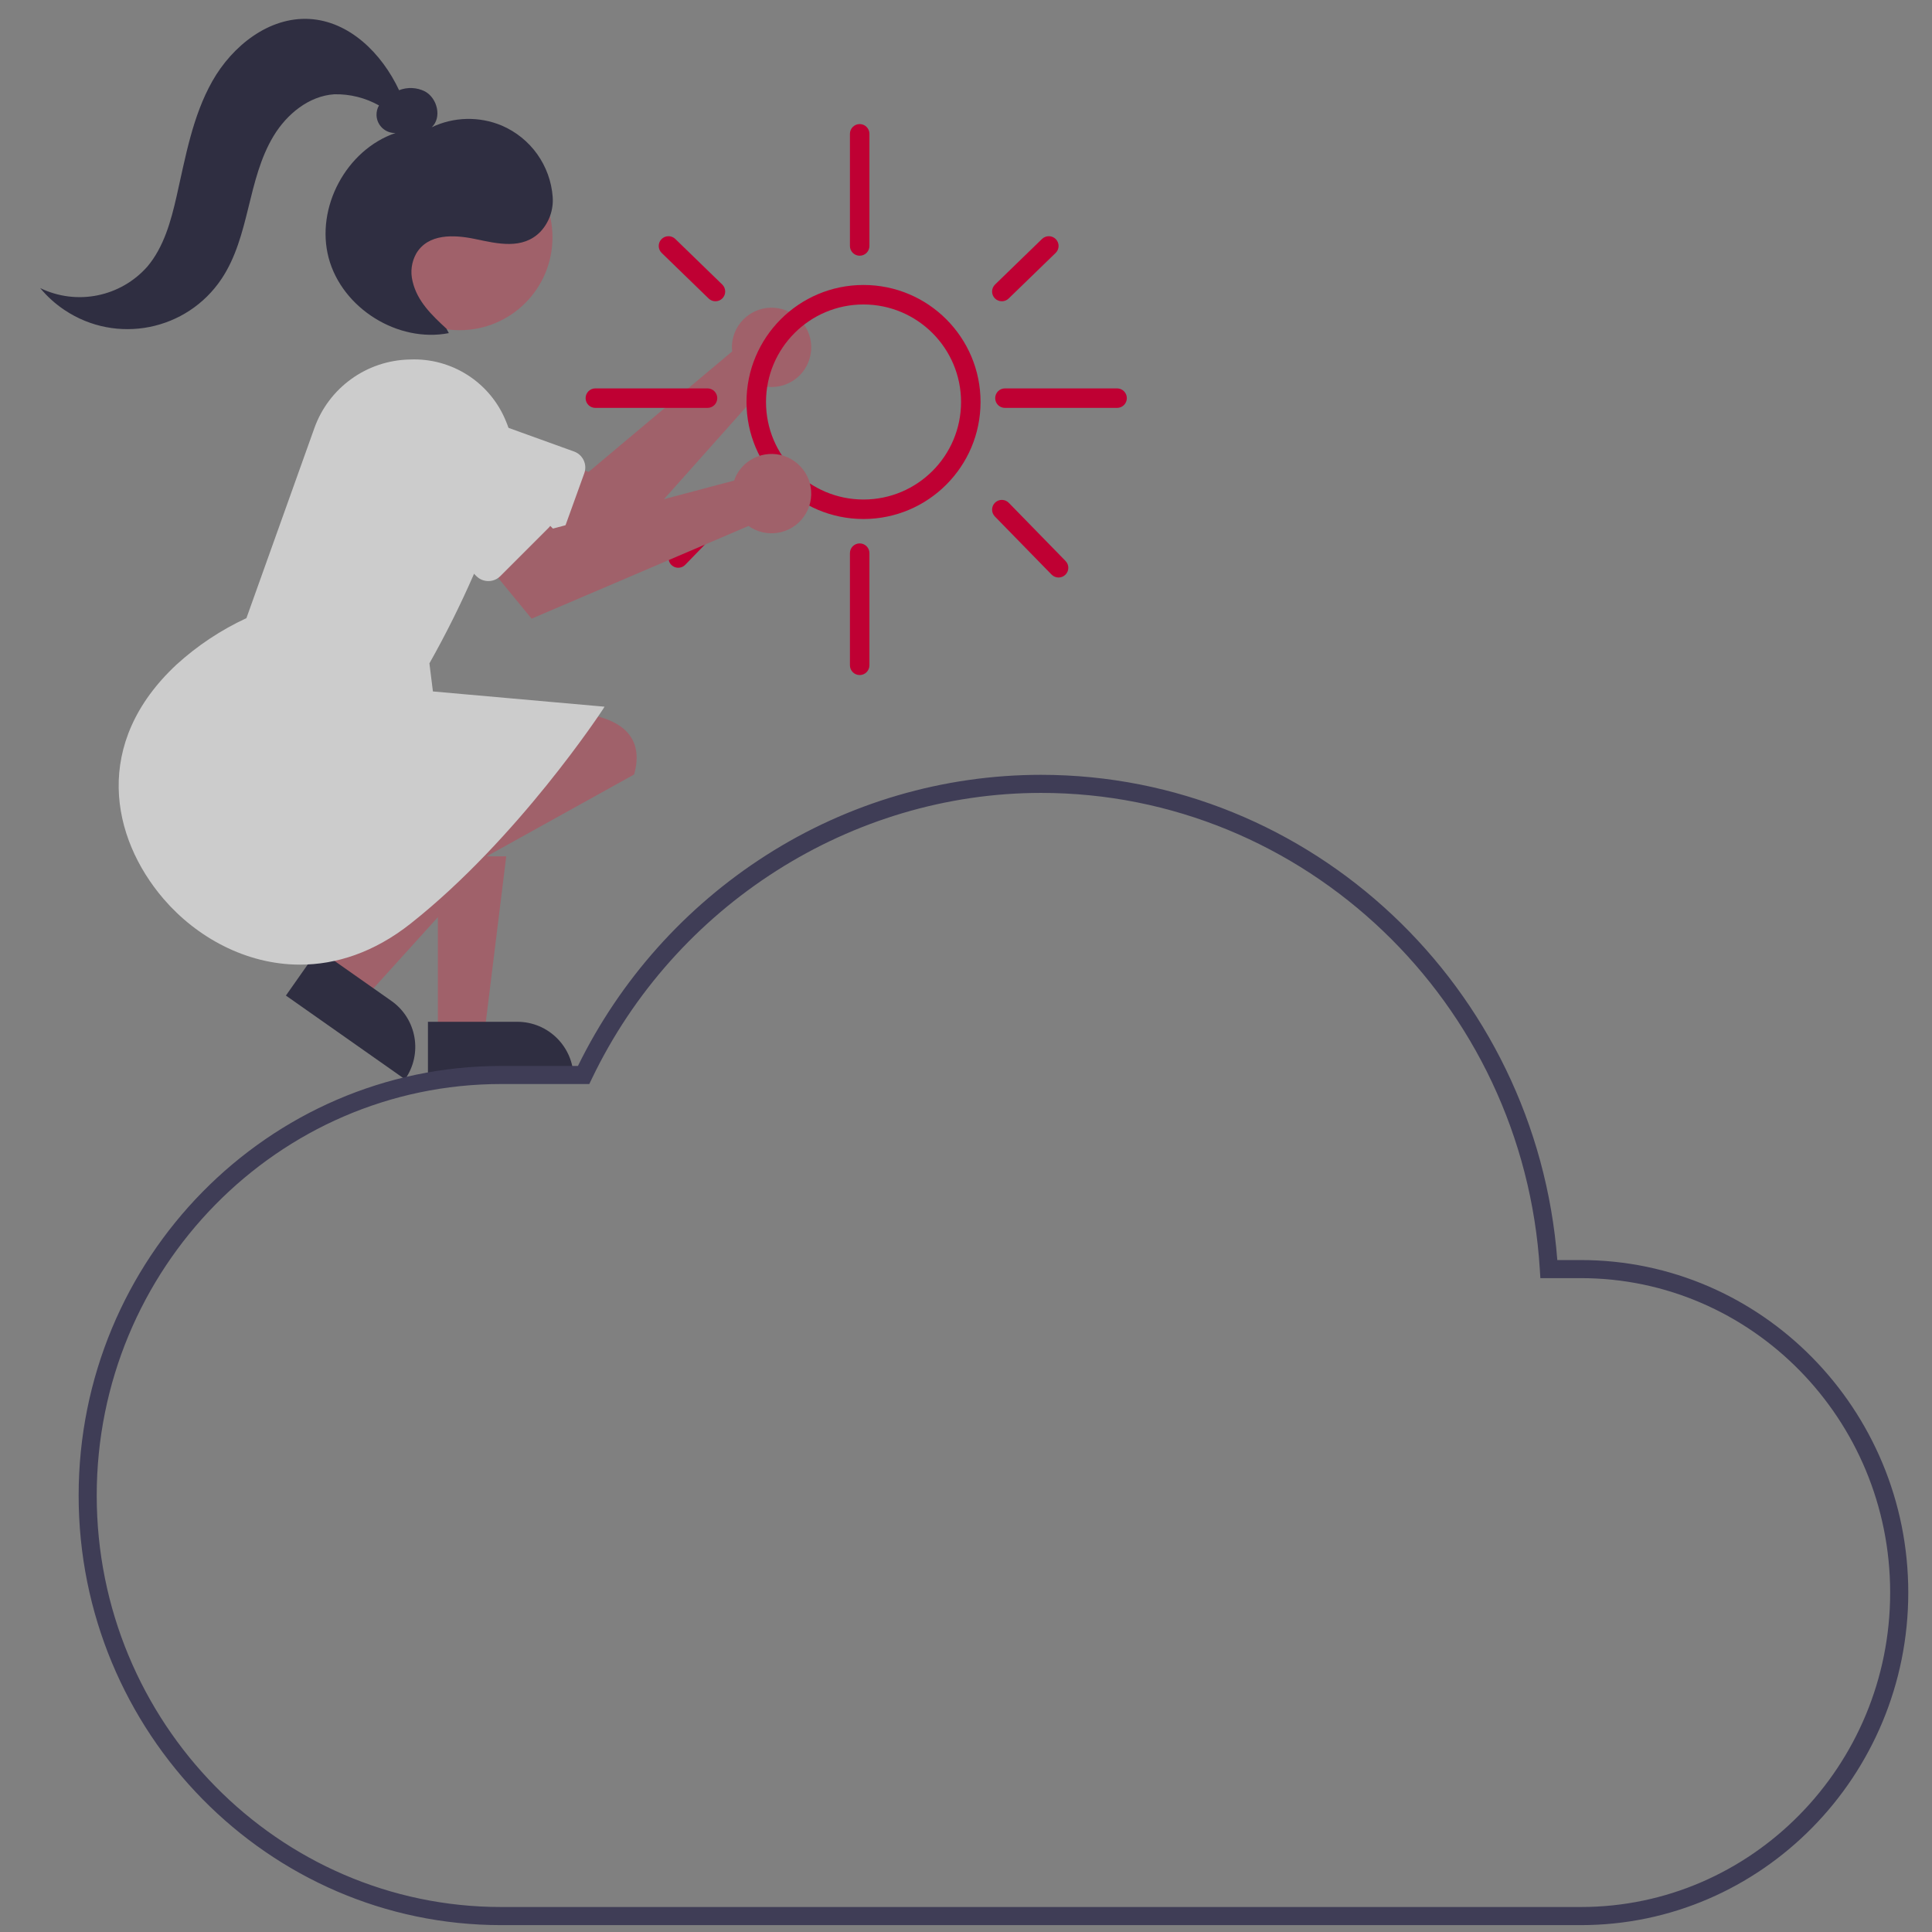 <?xml version="1.0" encoding="UTF-8" standalone="no"?>
<!DOCTYPE svg PUBLIC "-//W3C//DTD SVG 1.1//EN" "http://www.w3.org/Graphics/SVG/1.1/DTD/svg11.dtd">
<svg version="1.1" xmlns="http://www.w3.org/2000/svg" xmlns:xlink="http://www.w3.org/1999/xlink" preserveAspectRatio="xMidYMid meet" viewBox="0 0 640 640" width="640" height="640"><rect x="0" y="0" width="640" height="640" fill="#808080" stroke="none"/><defs><path d="M656.62 575.63C656.32 575.16 656.1 574.78 656.04 574.69C654.45 571.87 653.96 568.63 655.7 565.85C657.44 563.07 661.79 560.96 666.15 561.4C670.52 561.84 673.93 565.32 672.12 568.08C671.72 562.51 671.39 556.65 675.88 551.8C678.35 549.27 681.58 547.6 685.08 547.05C694.13 545.46 700.14 550.58 701.34 555.74C702.23 559.55 701 563.43 699.78 567.21C703.55 562.75 712.5 560.77 719.36 562.88C726.22 564.98 730.02 570.87 727.68 575.76C724.92 581.52 715.72 584.5 707.17 586.07C700.11 587.37 689.53 587.3 681.2 586.95C670.62 586.51 660.98 582.24 656.62 575.63Z" id="d5eoBCXXn"></path><path d="M-28.41 575.63C-28.11 575.16 -27.89 574.78 -27.84 574.69C-26.24 571.87 -25.75 568.63 -27.49 565.85C-29.23 563.07 -33.58 560.96 -37.94 561.4C-42.31 561.84 -45.72 565.32 -43.91 568.08C-43.51 562.51 -43.18 556.65 -47.67 551.8C-50.14 549.27 -53.37 547.6 -56.87 547.05C-65.92 545.46 -71.93 550.58 -73.13 555.74C-74.02 559.55 -72.79 563.43 -71.57 567.21C-75.34 562.75 -84.29 560.77 -91.15 562.88C-98.01 564.98 -101.81 570.87 -99.47 575.76C-96.71 581.52 -87.51 584.5 -78.96 586.07C-71.9 587.37 -61.32 587.3 -52.99 586.95C-42.41 586.51 -32.77 582.24 -28.41 575.63Z" id="aw5C3m6wu"></path><path d="M242.54 116.41C239.37 119.07 223.51 132.38 194.98 156.33L180.79 151.19L170.24 171.58L201.25 186.34C232.45 151.34 249.78 131.89 253.25 128C260.39 129.29 267.23 124.55 268.52 117.41C269.82 110.27 265.08 103.43 257.94 102.14C250.8 100.84 243.96 105.58 242.66 112.72C242.57 113.26 242.5 113.79 242.47 114.34C242.44 115.03 242.46 115.72 242.54 116.41Z" id="a6zJVITkc"></path><path d="M132.76 164.78C123.98 161.62 119.43 151.93 122.6 143.15C125.77 134.37 135.45 129.82 144.23 132.99C148.83 134.65 185.57 147.91 190.16 149.57C193.09 150.63 194.61 153.85 193.55 156.78C193.55 156.78 193.55 156.78 193.55 156.78C188.96 169.5 186.41 176.57 185.9 177.98C184.84 180.9 181.61 182.42 178.69 181.37C178.69 181.37 137.35 166.44 132.76 164.78Z" id="b1kHZoU66K"></path><path d="M145.05 342.87L160.4 342.87L167.7 283.66L145.05 283.66L145.05 342.87Z" id="b1bGc22Qv8"></path><path d="M141.76 357.12L141.76 338.49C159.52 338.48 169.39 338.48 171.36 338.48C181.65 338.48 190 346.83 190 357.12C190 357.12 190 357.12 190 357.12C190 357.12 173.92 357.12 141.76 357.12Z" id="cGsVRqBgl"></path><path d="M107.11 323.04L119.67 331.87L159.7 287.64L141.17 274.61L107.11 323.04Z" id="aIDlo3qdD"></path><path d="M94.71 329.79L105.43 314.54C119.96 324.75 128.03 330.43 129.65 331.56C138.07 337.48 140.09 349.1 134.17 357.53C134.17 357.53 134.17 357.53 134.17 357.53C134.17 357.53 121.02 348.28 94.71 329.79Z" id="b1eocWlzcJ"></path><path d="M178.64 236.22C178.64 236.22 216.94 231.7 210.07 256.55C210.07 256.55 126.58 302.88 126.58 302.88C136.99 289.55 168.22 249.55 178.64 236.22Z" id="fdn6e3haF"></path><path d="M152.27 47.88C135.29 47.88 121.52 61.65 121.52 78.63C121.52 95.61 135.29 109.38 152.27 109.38C169.25 109.38 183.02 95.61 183.02 78.63C183.02 61.65 169.25 47.88 152.27 47.88Z" id="b1VOiRk2Lp"></path><path d="M58.49 220.14C65.38 213.87 73.18 208.69 81.63 204.77C83.88 198.48 101.87 148.16 104.12 141.87C108.9 128.42 121.52 119.34 135.79 119.09C149.66 118.49 162.4 126.68 167.61 139.55C170.36 145.94 170.67 153.11 168.49 159.71C161.8 180.56 153.01 200.67 142.25 219.75C142.33 220.37 142.72 223.47 143.41 229.05L200.26 234.1C199.94 234.62 199.76 234.91 199.73 234.96C199.45 235.41 171.63 277.8 136.04 305.94C123.87 315.56 111.29 319.55 99.41 319.55C81.4 319.55 65.02 310.38 54.2 297.79C36.7 277.41 30.58 246.14 58.49 220.14Z" id="c1tEaDtmDK"></path><path d="M58.49 65.06C61.46 52.01 63.76 38.51 70.36 26.85C76.96 15.2 89.08 5.55 102.45 6.28C115.75 7.01 126.5 17.71 132.2 29.88C134.99 28.79 138.11 28.94 140.79 30.29C144.9 32.54 146.44 38.94 143.02 42.15C150.3 38.68 158.71 38.47 166.15 41.57C175.8 45.68 182.34 54.84 183.09 65.3C183.38 69.51 181.91 73.65 179.04 76.74C173.14 82.81 164.79 80.72 157.37 79.17C150.36 77.71 141.83 77.32 137.88 83.99C136.32 86.78 135.89 90.05 136.66 93.14C138.17 99.81 143.11 104.45 147.9 108.89C147.98 109.04 148.6 110.2 148.68 110.35C131.77 113.64 113.32 102.1 108.88 85.46C104.44 68.81 114.71 49.61 131.02 44.06C131.02 44.06 131.02 44.06 131.02 44.06C127.65 44.17 124.84 41.53 124.73 38.17C124.69 37.03 124.98 35.91 125.54 34.92C121.03 32.4 115.93 31.12 110.75 31.23C102.33 31.78 95.04 37.78 90.66 44.99C86.28 52.2 84.29 60.57 82.28 68.77C80.27 76.97 78.1 85.32 73.41 92.35C61.91 109.58 38.62 114.22 21.39 102.71C18.36 100.69 15.64 98.24 13.31 95.43C25.42 101.3 39.95 98.37 48.84 88.28C54.28 81.8 56.61 73.32 58.49 65.06Z" id="a1t713PYm7"></path><path d="M247.29 133.17C247.29 111.76 264.65 94.4 286.05 94.4C307.46 94.4 324.82 111.76 324.82 133.17C324.8 154.56 307.45 171.91 286.05 171.93C264.65 171.93 247.29 154.57 247.29 133.17ZM253.75 133.17C253.75 151.01 268.21 165.47 286.05 165.47C303.9 165.47 318.36 151.01 318.36 133.17C318.36 133.17 318.36 133.17 318.36 133.17C318.34 115.33 303.89 100.88 286.05 100.86C268.21 100.86 253.75 115.32 253.75 133.17Z" id="h3yN2fkENT"></path><path d="M281.55 81.48C281.55 77.76 281.55 48.04 281.55 44.33C281.55 42.55 283 41.1 284.78 41.1C286.57 41.1 288.01 42.55 288.01 44.33C288.01 48.04 288.01 77.76 288.01 81.48C288.01 83.26 286.57 84.71 284.78 84.71C283 84.71 281.55 83.26 281.55 81.48Z" id="g17vM9g1e0"></path><path d="M197.22 135.12C195.43 135.12 193.99 133.68 193.99 131.89C193.99 130.11 195.43 128.66 197.22 128.66C200.93 128.66 230.65 128.66 234.37 128.66C236.15 128.66 237.6 130.11 237.6 131.89C237.6 133.68 236.15 135.12 234.37 135.12C234.37 135.12 200.93 135.12 197.22 135.12Z" id="c2TcBRx8L6"></path><path d="M332.9 135.12C331.11 135.12 329.67 133.68 329.67 131.89C329.67 130.11 331.11 128.66 332.9 128.66C336.61 128.66 366.33 128.66 370.05 128.66C371.83 128.66 373.28 130.11 373.28 131.89C373.28 133.68 371.83 135.12 370.05 135.12C370.05 135.12 336.61 135.12 332.9 135.12Z" id="bVy6KIUoM"></path><path d="M328.64 96.57C328.64 95.7 329 94.86 329.63 94.25C331.18 92.74 343.63 80.67 345.18 79.16C346.46 77.92 348.51 77.94 349.75 79.22C351 80.5 350.97 82.55 349.69 83.79C349.69 83.79 349.68 83.8 349.68 83.8C348.13 85.31 335.68 97.38 334.12 98.89C333.52 99.48 332.72 99.8 331.88 99.8C330.09 99.8 328.64 98.36 328.64 96.57Z" id="aXqQgkZ8q"></path><path d="M234.75 98.89C233.2 97.38 220.75 85.31 219.2 83.8C217.91 82.56 217.88 80.51 219.12 79.23C220.36 77.95 222.41 77.91 223.69 79.15C223.69 79.16 223.69 79.16 223.7 79.16C225.25 80.67 237.7 92.74 239.25 94.25C240.53 95.5 240.56 97.54 239.32 98.82C238.71 99.45 237.88 99.8 237 99.8C236.16 99.8 235.36 99.48 234.75 98.89Z" id="a24a17x2Pi"></path><path d="M221.45 184.85C221.45 184.01 221.77 183.2 222.36 182.6C223.91 181 236.36 168.18 237.92 166.58C239.16 165.3 241.21 165.27 242.49 166.52C243.76 167.76 243.79 169.8 242.55 171.08C241 172.68 228.55 185.5 226.99 187.1C226.39 187.73 225.55 188.08 224.68 188.08C222.89 188.08 221.45 186.63 221.45 184.85Z" id="a1NZKGwCmm"></path><path d="M348.35 190.34C346.47 188.41 331.44 173.01 329.56 171.09C328.32 169.81 328.34 167.77 329.61 166.52C330.89 165.27 332.93 165.29 334.18 166.57C334.18 166.57 334.18 166.57 334.19 166.58C336.07 168.5 351.1 183.9 352.97 185.83C354.22 187.1 354.2 189.15 352.92 190.39C352.32 190.98 351.51 191.31 350.66 191.31C349.79 191.31 348.96 190.96 348.35 190.34Z" id="b7TLeubXzD"></path><path d="M281.55 220.39C281.55 216.67 281.55 186.95 281.55 183.24C281.55 181.45 283 180.01 284.78 180.01C286.57 180.01 288.01 181.45 288.01 183.24C288.01 183.24 288.01 183.24 288.01 183.24C288.01 186.95 288.01 216.67 288.01 220.39C288.01 222.17 286.57 223.62 284.78 223.62C283 223.62 281.55 222.17 281.55 220.39Z" id="aqQmXQSO9"></path><path d="M243.19 159.19C239.19 160.25 219.18 165.55 183.17 175.1L172.52 164.42L154.3 178.4L176.1 204.94C219.22 186.51 243.17 176.27 247.96 174.23C253.88 178.43 262.08 177.05 266.29 171.14C270.5 165.22 269.11 157.02 263.2 152.81C257.29 148.6 249.08 149.99 244.87 155.9C244.56 156.34 244.27 156.8 244.01 157.28C243.69 157.89 243.42 158.53 243.19 159.19Z" id="a1PpRn9azv"></path><path d="M123.26 156.31C116.65 149.71 116.65 139.01 123.25 132.41C129.85 125.8 140.55 125.8 147.15 132.4C147.15 132.4 147.16 132.4 147.16 132.41C147.16 132.41 147.16 132.41 147.16 132.41C167.88 153.12 179.39 164.63 181.69 166.94C183.89 169.14 183.89 172.7 181.69 174.9C181.69 174.9 181.69 174.9 181.69 174.9C172.13 184.47 166.82 189.78 165.75 190.84C163.55 193.04 159.99 193.04 157.79 190.84C157.79 190.84 126.71 159.76 123.26 156.31Z" id="e1Q9pvXGBu"></path><path d="M166 637.72C88.83 637.72 26.05 573.88 26.05 495.41C26.05 416.95 88.83 353.11 166 353.11C168.54 353.11 188.9 353.11 191.45 353.11C205.45 324.56 227.02 300.41 253.81 283.3C280.99 265.92 312.58 256.67 344.85 256.67C434.34 256.67 508.94 327.04 515.88 417.41C516.66 417.41 522.92 417.41 523.7 417.41C583.49 417.41 632.14 466.82 632.14 527.56C632.14 588.3 583.49 637.72 523.7 637.72C452.16 637.72 201.77 637.72 166 637.72ZM166 359.1C92.14 359.1 32.04 420.25 32.04 495.41C32.04 570.58 92.14 631.72 166 631.72C201.77 631.72 487.93 631.72 523.7 631.72C580.19 631.72 626.14 585 626.14 527.56C626.14 470.13 580.19 423.4 523.7 423.4C522.8 423.4 518.32 423.4 510.27 423.4C510.16 421.71 510.11 420.77 510.09 420.58C504.69 332.03 432.11 262.66 344.85 262.66C282.01 262.66 223.6 299.85 196.03 357.4C195.97 357.51 195.7 358.08 195.21 359.1C179.63 359.1 169.89 359.1 166 359.1Z" id="a5NSPQte9I"></path></defs><g><g><g><use xlink:href="#d5eoBCXXn" opacity="1" fill="#f2f2f2" fill-opacity="1"></use><g><use xlink:href="#d5eoBCXXn" opacity="1" fill-opacity="0" stroke="#000000" stroke-width="1" stroke-opacity="0"></use></g></g><g><use xlink:href="#aw5C3m6wu" opacity="1" fill="#f2f2f2" fill-opacity="1"></use><g><use xlink:href="#aw5C3m6wu" opacity="1" fill-opacity="0" stroke="#000000" stroke-width="1" stroke-opacity="0"></use></g></g><g><use xlink:href="#a6zJVITkc" opacity="1" fill="#a0616a" fill-opacity="1"></use><g><use xlink:href="#a6zJVITkc" opacity="1" fill-opacity="0" stroke="#000000" stroke-width="1" stroke-opacity="0"></use></g></g><g><use xlink:href="#b1kHZoU66K" opacity="1" fill="#cccccc" fill-opacity="1"></use><g><use xlink:href="#b1kHZoU66K" opacity="1" fill-opacity="0" stroke="#000000" stroke-width="1" stroke-opacity="0"></use></g></g><g><use xlink:href="#b1bGc22Qv8" opacity="1" fill="#a0616a" fill-opacity="1"></use><g><use xlink:href="#b1bGc22Qv8" opacity="1" fill-opacity="0" stroke="#000000" stroke-width="1" stroke-opacity="0"></use></g></g><g><use xlink:href="#cGsVRqBgl" opacity="1" fill="#2f2e41" fill-opacity="1"></use><g><use xlink:href="#cGsVRqBgl" opacity="1" fill-opacity="0" stroke="#000000" stroke-width="1" stroke-opacity="0"></use></g></g><g><use xlink:href="#aIDlo3qdD" opacity="1" fill="#a0616a" fill-opacity="1"></use><g><use xlink:href="#aIDlo3qdD" opacity="1" fill-opacity="0" stroke="#000000" stroke-width="1" stroke-opacity="0"></use></g></g><g><use xlink:href="#b1eocWlzcJ" opacity="1" fill="#2f2e41" fill-opacity="1"></use><g><use xlink:href="#b1eocWlzcJ" opacity="1" fill-opacity="0" stroke="#000000" stroke-width="1" stroke-opacity="0"></use></g></g><g><use xlink:href="#fdn6e3haF" opacity="1" fill="#a0616a" fill-opacity="1"></use><g><use xlink:href="#fdn6e3haF" opacity="1" fill-opacity="0" stroke="#000000" stroke-width="1" stroke-opacity="0"></use></g></g><g><use xlink:href="#b1VOiRk2Lp" opacity="1" fill="#a0616a" fill-opacity="1"></use><g><use xlink:href="#b1VOiRk2Lp" opacity="1" fill-opacity="0" stroke="#000000" stroke-width="1" stroke-opacity="0"></use></g></g><g><use xlink:href="#c1tEaDtmDK" opacity="1" fill="#cccccc" fill-opacity="1"></use><g><use xlink:href="#c1tEaDtmDK" opacity="1" fill-opacity="0" stroke="#000000" stroke-width="1" stroke-opacity="0"></use></g></g><g><use xlink:href="#a1t713PYm7" opacity="1" fill="#2f2e41" fill-opacity="1"></use><g><use xlink:href="#a1t713PYm7" opacity="1" fill-opacity="0" stroke="#000000" stroke-width="1" stroke-opacity="0"></use></g></g><g><use xlink:href="#h3yN2fkENT" opacity="1" fill="#bf0033" fill-opacity="1"></use><g><use xlink:href="#h3yN2fkENT" opacity="1" fill-opacity="0" stroke="#000000" stroke-width="1" stroke-opacity="0"></use></g></g><g><use xlink:href="#g17vM9g1e0" opacity="1" fill="#bf0033" fill-opacity="1"></use><g><use xlink:href="#g17vM9g1e0" opacity="1" fill-opacity="0" stroke="#000000" stroke-width="1" stroke-opacity="0"></use></g></g><g><use xlink:href="#c2TcBRx8L6" opacity="1" fill="#bf0033" fill-opacity="1"></use><g><use xlink:href="#c2TcBRx8L6" opacity="1" fill-opacity="0" stroke="#000000" stroke-width="1" stroke-opacity="0"></use></g></g><g><use xlink:href="#bVy6KIUoM" opacity="1" fill="#bf0033" fill-opacity="1"></use><g><use xlink:href="#bVy6KIUoM" opacity="1" fill-opacity="0" stroke="#000000" stroke-width="1" stroke-opacity="0"></use></g></g><g><use xlink:href="#aXqQgkZ8q" opacity="1" fill="#bf0033" fill-opacity="1"></use><g><use xlink:href="#aXqQgkZ8q" opacity="1" fill-opacity="0" stroke="#000000" stroke-width="1" stroke-opacity="0"></use></g></g><g><use xlink:href="#a24a17x2Pi" opacity="1" fill="#bf0033" fill-opacity="1"></use><g><use xlink:href="#a24a17x2Pi" opacity="1" fill-opacity="0" stroke="#000000" stroke-width="1" stroke-opacity="0"></use></g></g><g><use xlink:href="#a1NZKGwCmm" opacity="1" fill="#bf0033" fill-opacity="1"></use><g><use xlink:href="#a1NZKGwCmm" opacity="1" fill-opacity="0" stroke="#000000" stroke-width="1" stroke-opacity="0"></use></g></g><g><use xlink:href="#b7TLeubXzD" opacity="1" fill="#bf0033" fill-opacity="1"></use><g><use xlink:href="#b7TLeubXzD" opacity="1" fill-opacity="0" stroke="#000000" stroke-width="1" stroke-opacity="0"></use></g></g><g><use xlink:href="#aqQmXQSO9" opacity="1" fill="#bf0033" fill-opacity="1"></use><g><use xlink:href="#aqQmXQSO9" opacity="1" fill-opacity="0" stroke="#000000" stroke-width="1" stroke-opacity="0"></use></g></g><g><use xlink:href="#a1PpRn9azv" opacity="1" fill="#a0616a" fill-opacity="1"></use><g><use xlink:href="#a1PpRn9azv" opacity="1" fill-opacity="0" stroke="#000000" stroke-width="1" stroke-opacity="0"></use></g></g><g><use xlink:href="#e1Q9pvXGBu" opacity="1" fill="#cccccc" fill-opacity="1"></use><g><use xlink:href="#e1Q9pvXGBu" opacity="1" fill-opacity="0" stroke="#000000" stroke-width="1" stroke-opacity="0"></use></g></g><g><use xlink:href="#a5NSPQte9I" opacity="1" fill="#3f3d56" fill-opacity="1"></use><g><use xlink:href="#a5NSPQte9I" opacity="1" fill-opacity="0" stroke="#000000" stroke-width="1" stroke-opacity="0"></use></g></g></g></g></svg>